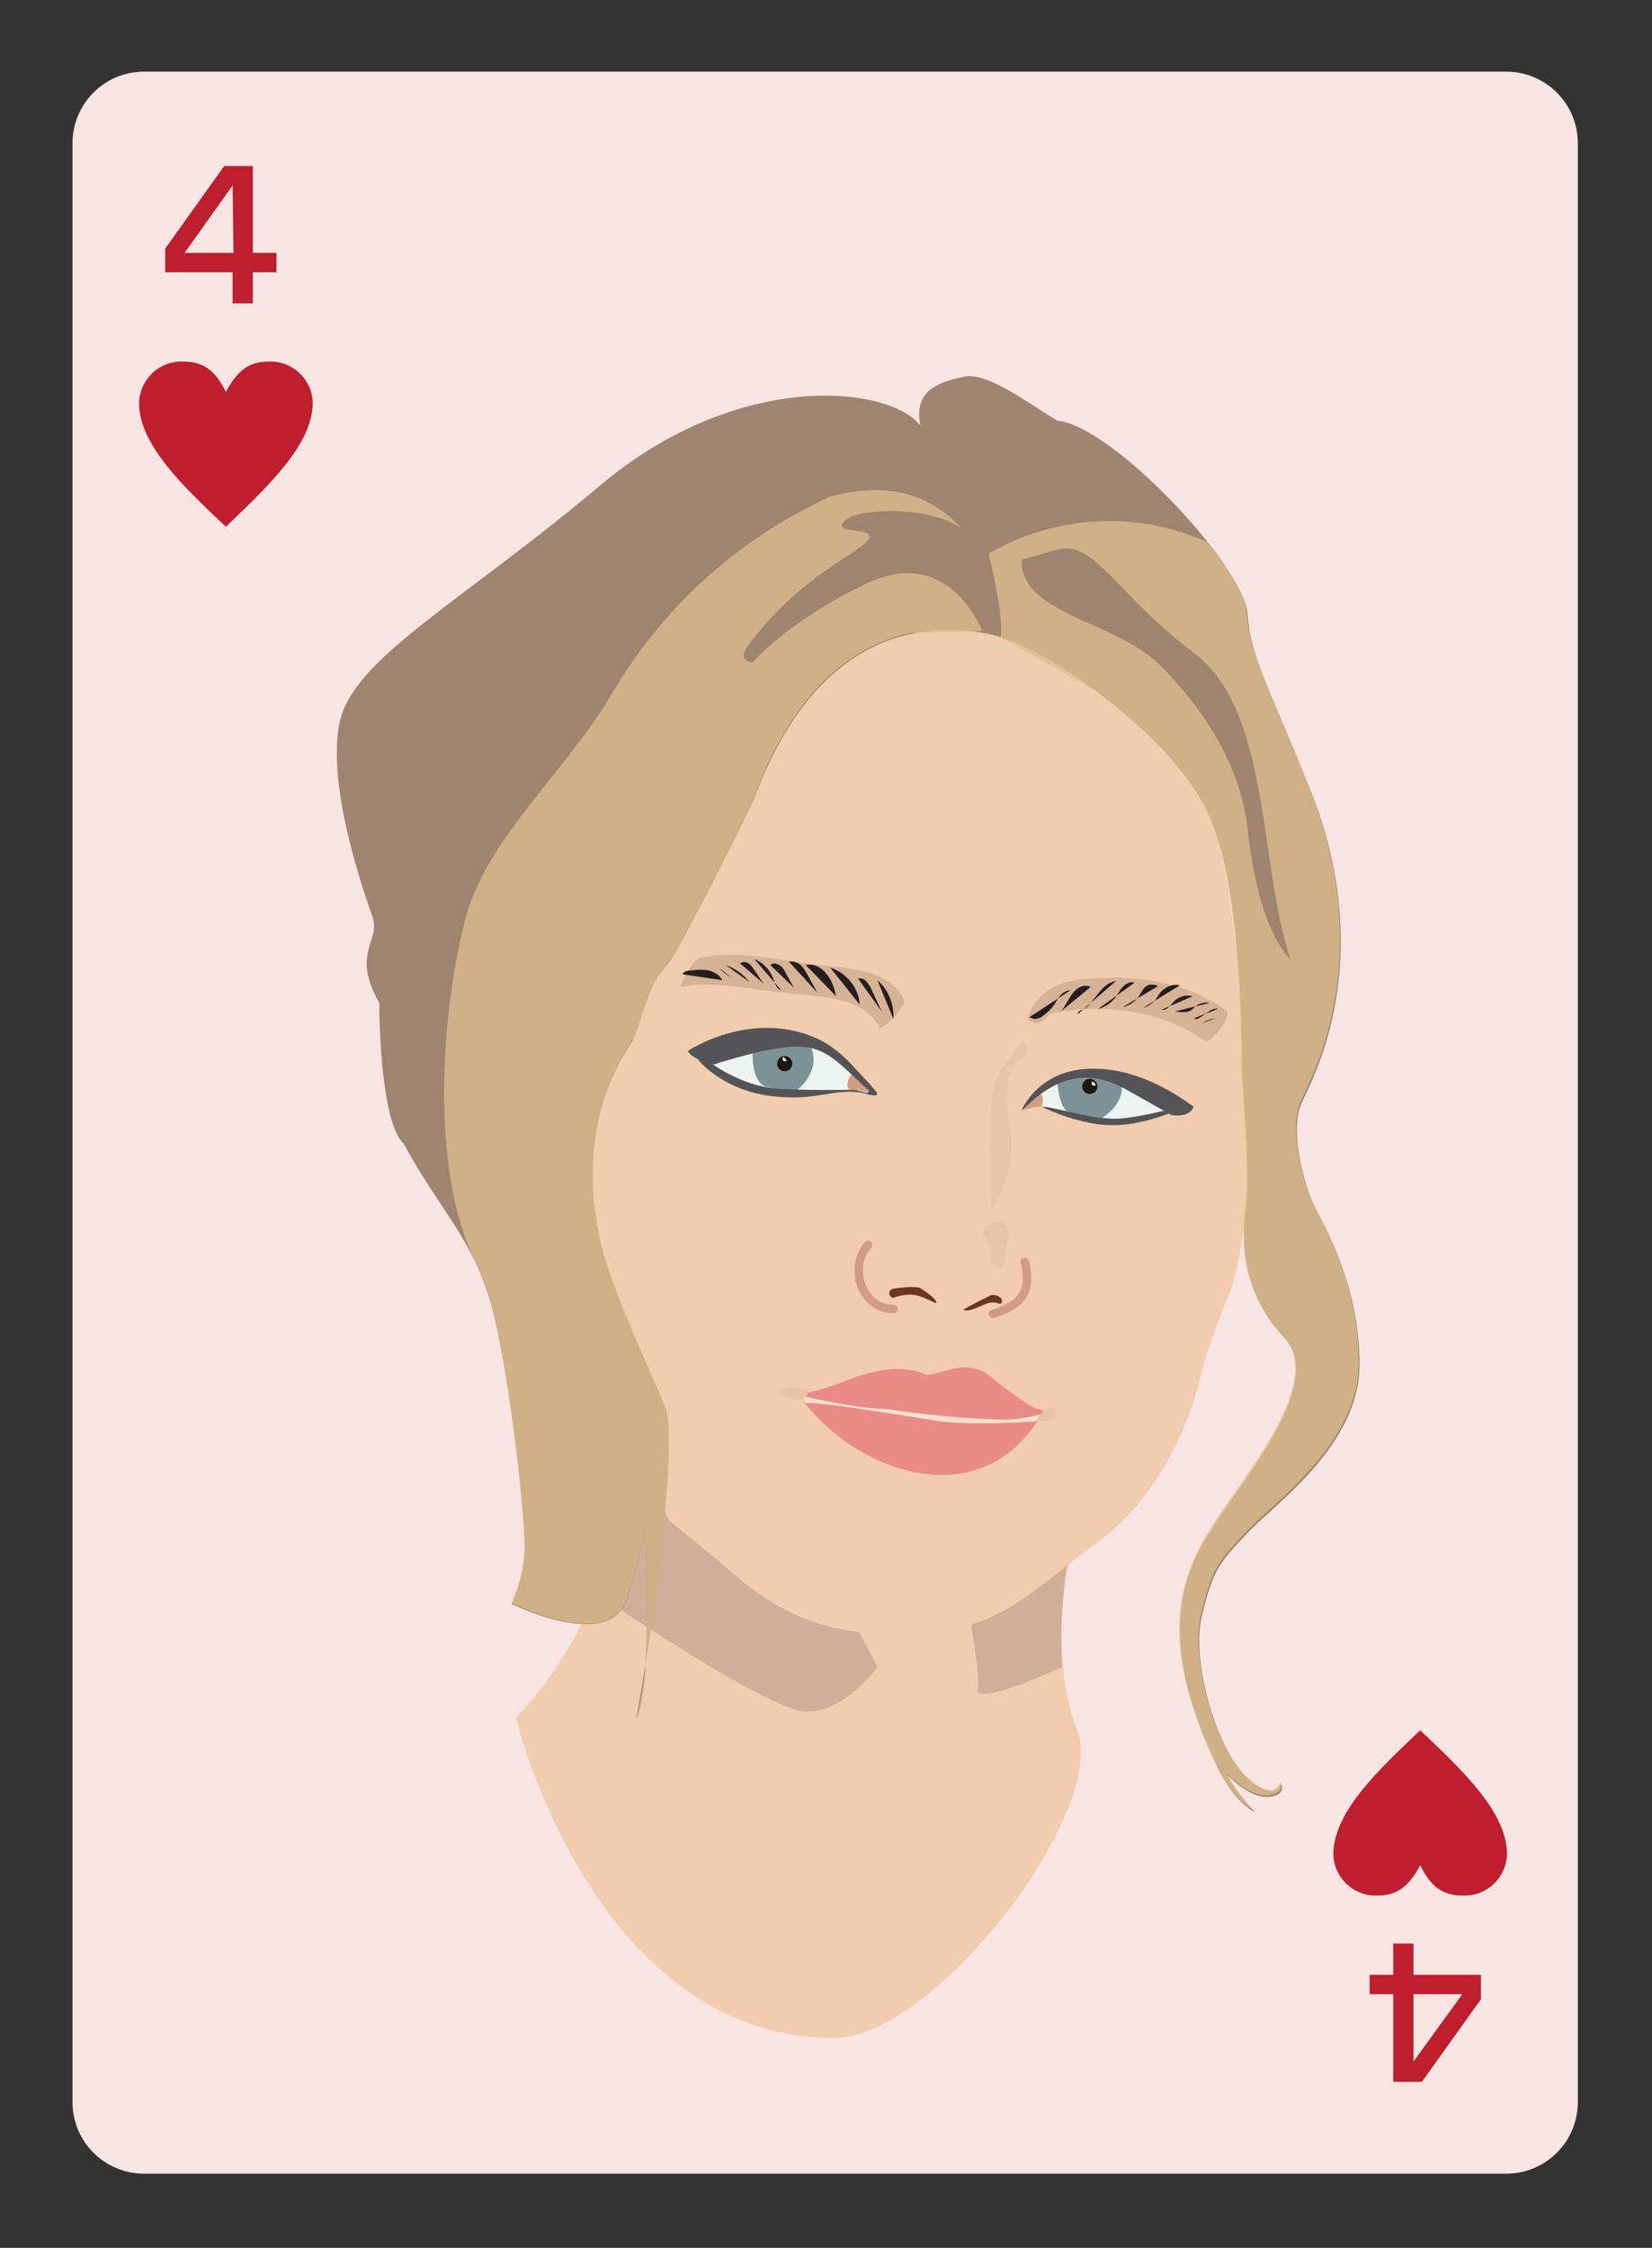 <?xml version="1.0" encoding="utf-8"?>
<!-- Generator: Adobe Illustrator 20.0.0, SVG Export Plug-In . SVG Version: 6.00 Build 0)  -->
<svg version="1.1" id="Layer_1" xmlns="http://www.w3.org/2000/svg" xmlns:xlink="http://www.w3.org/1999/xlink" x="0px" y="0px"
	 viewBox="0 0 196 266.7" style="enable-background:new 0 0 196 266.7;" xml:space="preserve">
<rect x="0" y="0" width="196" height="266.7" fill="#333333" stroke="none"/>
<style type="text/css">
	.st0{fill:#F8E4E3;}
	.st1{fill:#BE1E2D;}
	.st2{fill:#F2CCAE;}
	.st3{fill:#CFAE9A;}
	.st4{fill:#E98C88;}
	.st5{fill:#F5E0CD;}
	.st6{fill:#6B3720;}
	.st7{fill:none;stroke:#D39C82;stroke-linecap:round;stroke-miterlimit:10;}
	.st8{fill:none;stroke:#FFFFFF;stroke-width:0.25;stroke-miterlimit:10;}
	.st9{fill:#EBF4F0;}
	.st10{fill:#E9C5A8;}
	.st11{fill:#7D9297;}
	.st12{fill:#1D1611;}
	.st13{fill:#D39C82;}
	.st14{fill:#545456;}
	.st15{fill:#9F856F;}
	.st16{fill:#231F20;}
	.st17{opacity:0.15;}
	.st18{fill:#381C15;}
	.st19{opacity:0.77;}
	.st20{fill:#DFBD8E;}
	.st21{fill:none;stroke:#DAB995;stroke-miterlimit:10;}
	.st22{opacity:0.77;fill:#DFBD8E;}
</style>
<title>badbitchcards</title>
<path class="st0" d="M17.1,8.5h161.6c4.7,0,8.5,3.8,8.5,8.5v232.4c0,4.7-3.8,8.5-8.5,8.5H17.1c-4.7,0-8.5-3.8-8.5-8.5V17
	C8.6,12.3,12.4,8.5,17.1,8.5z"/>
<path class="st1" d="M19.6,29.5l7-9.8H30V30h2.8v2.3H30V36h-2.4v-3.7h-8L19.6,29.5z M27.6,22l-5.7,8h5.8L27.6,22z"/>
<path class="st1" d="M21.7,42.9c2.6,0,3.9,1.2,5.1,3.6c1.3-2.4,2.6-3.6,5.1-3.6c2.8-0.1,5.1,2.1,5.2,4.8c0,0,0,0,0,0.1
	c0,4.9-5.2,9.8-10.3,14.7c-5.2-4.9-10.3-9.8-10.3-14.7C16.6,45,18.9,42.8,21.7,42.9C21.7,42.9,21.7,42.9,21.7,42.9z"/>
<path class="st1" d="M173.6,224.9c-2.6,0-3.9-1.2-5.1-3.6c-1.3,2.4-2.6,3.6-5.1,3.6c-2.8,0.1-5.1-2.1-5.2-4.8c0,0,0,0,0-0.1
	c0-4.9,5.1-9.8,10.3-14.7c5.2,4.9,10.3,9.8,10.3,14.7C178.7,222.8,176.4,225,173.6,224.9C173.6,224.9,173.6,224.9,173.6,224.9z"/>
<path class="st1" d="M175.7,237.2l-7,9.8h-3.4v-10.4h-2.8v-2.3h2.8v-3.7h2.4v3.7h8L175.7,237.2z M167.7,244.6l5.8-8h-5.8V244.6z"/>
<g>
	<path class="st2" d="M99,241.8c-28.6,0-37.8-38-37.8-38S74,191.3,72.8,175c-1.2-16.3,54.7,7.2,54.7,7.2s-3.8,13.2,0.5,23.6
		C130.7,216.1,110.5,241.8,99,241.8z"/>
	<path class="st3" d="M69.8,188.4c0,0,21.3,14.7,25.9,14.7s8.4-5.3,8.4-5.3l-6.2-11.9l-22.2-11.7L69.8,188.4z"/>
	<path class="st3" d="M114.2,187.2c0,0,2.2,11,1.8,13.2c-0.4,2.2,10-2.6,10-2.6s-0.6-9.2,1.4-15.5c1.7-6.4-11.4,0-11.4,0
		L114.2,187.2z"/>
	<path class="st2" d="M114.3,71.9c9.9,0,22.9,11.5,29.1,24.6c2.1,3.9,3.7,18.3,3.8,23.4c0.1,5.2,0.2,10.1,0.6,12.5
		c0.4,2.3,0.6,13.4-1.8,20.7c-1.5,3.6-3.2,8.4-3.5,9.9c-0.3,1.5-3,13.2-12.4,20.1s-11.9,10.8-24,10.8S88.8,188.1,85,185
		s-5.7-4.7-5.7-4.7l-25.7-59.9c0,0,36.9-31.9,40.2-35.2C97.2,81.9,104,71.9,114.3,71.9z"/>
	<g>
		<path class="st4" d="M95.3,166.2c1.6,2.4,8.2,8.9,16.7,8.8c8.5-0.1,11.8-7.7,11.8-7.7s0,0-0.6-0.1c-0.6-0.1-2.2-1.1-5.6-3.8
			c-3-2.5-5.8-0.2-7.7-0.3c-3.8-1.6-7.6,0-10.3,1c-3.4,1.3-4.7,1.2-4.7,1.2L95.3,166.2z"/>
		<path class="st5" d="M123,168.6c0.2-0.3,0.3-0.6,0.5-0.8l0,0c0,0-1.4,0.4-3.3,0.6c-1.9,0.2-9.9-0.4-14.8-1.2
			c-3.8-0.1-7.9-1.1-10.4-1.6l0.3,0.5c0.1,0.1,0.2,0.3,0.3,0.4c0.2-0.4,11.3,1.4,15.1,2C114.4,169.2,123,168.7,123,168.6z"/>
	</g>
	<path class="st6" d="M106,154c-0.6-0.1-0.7-1,0-1.1c0.7-0.1,2.7-0.4,3.3,0c0.9,0.6,1.7,1.2,1.8,1.6c0.1,0.4-1.7-0.9-3-0.9
		C106.7,153.6,106,154,106,154z"/>
	<path class="st6" d="M118.7,154.7c0.7-0.6-0.7-1.4-1.4-0.9c-0.8,0.4-2.6,1.3-3,1.6c0.7,0.4,2.4-0.7,3-0.8
		C117.9,154.4,118.7,154.7,118.7,154.7z"/>
	<path class="st7" d="M106,155.3c-3.9,0-5.3-5.1-3-7.6"/>
	<path class="st7" d="M117.8,155.9c3.9-1.2,4.5-3.1,3.8-6.2"/>
	<path class="st8" d="M103.1,129.3c-3.5-3.1-5-5.4-8.9-5.2s-9.5,2.1-9.5,2.1s3.8,2.8,8.2,2.9c4.4,0.1,5.7,0,8,0.1
		C103.1,129.3,102.7,129.9,103.1,129.3z"/>
	<path class="st9" d="M121.4,131c2.8-2.8,6.7-5.7,12.3-2.6c5.5,3.1,5.5,3.1,5.5,3.1s-5.7,1.5-7.7,1.2c-2.3,0-6.7-1.4-8-1.4
		c-1.2,0-2.1,0.3-2.1,0.3S121,131.5,121.4,131z"/>
	<path class="st10" d="M116.6,146.4c1.1,1.6,1,3.1,1,3.1s0.9,1.1,1.4,0.9c0.4-1.6,0.9-4.4,0.3-5.1
		C118.7,144.6,116.9,144.8,116.6,146.4z"/>
	<path class="st9" d="M103.1,129.3c-3.5-3.1-5-5.4-8.9-5.2s-9.5,2.1-9.5,2.1s3.8,2.8,8.2,2.9c4.4,0.1,5.7,0,8,0.1
		C103.1,129.3,102.7,129.9,103.1,129.3z"/>
	<path class="st11" d="M132.9,128c-2.9-1.4-5.4-1.1-7.5,0c0,0.1,0.2,3.7,1.5,4c1.3,0.3,2.7,0.6,3.8,0.7
		C130.7,132.6,133.9,130.9,132.9,128z"/>
	<path class="st11" d="M94.2,124.2c-1.5,0.1-3.3,0.4-4.9,0.8c0,0-0.2,3.4,1.7,4c0,0,0.1,0,0.1,0c0.1,0,0.2,0,0.3,0.1
		c0.5,0.1,1,0.1,1.5,0.2c0.6,0,1.2,0,1.7,0c0,0,2.7-2,1.7-4.9C95.7,124.2,95,124.1,94.2,124.2z"/>
	<circle class="st12" cx="93.1" cy="126.2" r="0.9"/>
	<circle class="st12" cx="129.3" cy="128.9" r="0.9"/>
	<path class="st13" d="M103.1,129.3c-0.7-0.6-1.4-1.3-2-1.8c-0.1,0.1-0.2,0.1-0.3,0.3c-0.6,1.2,0,1.5,0,1.5
		C103.1,129.3,102.7,129.9,103.1,129.3z"/>
	<path class="st13" d="M123.1,129.4c-0.6,0.5-1.1,1.1-1.6,1.6c-0.4,0.5,0,0.7,0,0.7s0.8-0.4,2.1-0.4
		C123.5,131.3,124.2,130.1,123.1,129.4z"/>
	<path class="st10" d="M121.4,123.4c-3,4-3.7,4.3-3.8,8.2c-0.2,3.9,0,12,0,12s3.1-4.7,2.3-9.3s-0.7-7.4,1.6-8.9
		C121.4,125.3,122.6,124.4,121.4,123.4z"/>
	<path class="st14" d="M124.9,127.9c-2.9,1.6-3.7,3.9-3.7,3.9l0,0l0,0c2.8-2.8,6.7-5.7,12.3-2.6c5.5,3.1,5.5,3.1,5.5,3.1
		c2.4,0.3,2.6-1,2.6-1C134,125.7,127.8,126.3,124.9,127.9z"/>
	<path class="st14" d="M139.1,131.4c0.2,0.1,0.2,0.1,0.2,0.1s-5.7,1.5-7.7,1.2c-2.3,0-6.7-1.4-8-1.4l0,0c0,0,4.1,2.1,8.1,2.2
		c4,0.1,7.9-1.8,8.6-2L139.1,131.4z"/>
	<path class="st14" d="M104,129.6c-0.1-0.2-0.9-1.1-2.6-2.9c0,0-2-2.4-4.5-3.5c-7.9-3.5-15.3,1.5-15.3,1.5c0.6,1.1,3.1,1.6,3.1,1.6
		s5.6-1.9,9.5-2.1c3.9-0.2,5.4,2.1,8.9,5.2c-0.4,0.6,0,0-2,0c1,0.2,1.6,0.3,1.7,0.4C103.1,129.9,104.4,130.2,104,129.6z"/>
	<g>
		<polygon class="st14" points="102.8,129.7 102.8,129.7 102.8,129.7 		"/>
		<path class="st14" d="M100.8,129.3c-2.2,0-3.6,0.1-8-0.1c-4.4-0.1-8.2-2.9-8.2-2.9l0,0l-1.8-0.6c0,0,2.7,3.5,8.4,4.3
			c5.8,0.8,7.4-1,11.5-0.3l-0.9-0.3C101.6,129.3,101.3,129.3,100.8,129.3z"/>
	</g>
	<path class="st15" d="M109.2,50.5c-3.6-4.7-21.5-6.8-38,7.1S41.9,78.1,40.3,85.7c-1.6,7.6,2.9,20.2,3.9,23.1
		c1,2.9-2.6,4.2,0.8,10.2c0,3,0.3,14.3,2.9,16.7c4.2,7.8,8.4,11.5,10.5,19.5c2.1,8.1,4.2,26.4,3.8,29.5c-0.3,3.1-1.5,5.6-1.5,5.6
		s11.8,5.9,13.8-0.8c2-6.8,2-8.4,2-8.4s1,18.6-1,22.8c3-17,4.6-33.5,3.5-36.7c-1.2-3.1-6.8-14.7-7.9-20.4c-1.2-5.8-1.8-15,4-23.4
		c2.1-5.6,1.8-6.3,4-8.9c2.1-2.6,10.3-19.6,10.3-19.6c1.8-4.5,8.4-22.9,27.3-19.8c6.9,1,22.5,12.2,26.7,21.5c4.2,9.2,3.9,29,4,31
		c0.1,2,1,11.4,0.4,16c-0.6,4.6,0,10.2,4.5,15c4.5,4.8-2.4,13.9-6.7,20.1s-9.5,13.5-1.2,30.9c2.2,4.5,4.5,5.4,4.5,5.4
		s-2.2-2.2-3.3-4.4c0,0,2.7,2.8,4.9,2.6c2.2-0.2,1.5-1.6,1.5-1.6s-0.6,2.5-4-0.6c-3.4-3.1-6.8-13.6-5.4-19.3
		c1.4-5.8,2.3-6.5,5.4-9.8c3-3.3,13.3-10.3,13.3-20s-4.4-16.8-5.4-18.9s-3.1-8.8-1.4-12.3c1.7-3.6,8.3-16.3,1.7-35.1
		c-5.4-13.8-7.8-17.2-8.2-22.8S132,50.5,125.4,49.9c-4.2-2.6-8.4-5.8-11.1-5.2S108.3,46.2,109.2,50.5z"/>
	<g>
		<path class="st16" d="M81,115.6c0-0.2,0.2-0.3,0.5-0.4c0.8-0.1,1.5-0.2,2.3-0.1c0.8,0.1,1.5,0.5,1.9,1.2"/>
	</g>
	<g>
		<path class="st16" d="M106,120.9c0.1-1.7-0.6-3.5-1.9-4.6"/>
	</g>
	<g>
		<path class="st16" d="M104.6,120c-0.4-0.9-0.8-1.7-1.2-2.6c-0.3-0.7-0.9-1.5-1.6-1.3"/>
	</g>
	<g>
		<path class="st16" d="M102,119.2c-0.1-2-1.6-3.8-3.5-4.4"/>
	</g>
	<g>
		<path class="st16" d="M99.2,118.2c-0.2-0.9-0.5-1.9-1.1-2.6c-0.6-0.8-1.5-1.3-2.5-1.1"/>
	</g>
	<g>
		<path class="st16" d="M97,117.8c-0.4-0.7-0.8-1.4-1.1-2c-0.3-0.5-0.5-0.9-0.9-1.3c-0.4-0.3-0.9-0.5-1.4-0.4"/>
	</g>
	<g>
		<path class="st16" d="M91.4,114.5c0.3-0.3,0.8-0.2,1.2,0.1c0.3,0.2,0.5,0.6,0.7,1c0.3,0.5,0.6,1.1,0.9,1.6"/>
	</g>
	<g>
		<path class="st16" d="M92.7,117.5c-0.6-0.2-0.8-0.9-1-1.5c-0.4-1-1.2-1.8-2.2-2.2"/>
	</g>
	<g>
		<path class="st16" d="M90.6,116.7c-0.4-0.5-0.7-1.1-1.1-1.6c-0.2-0.3-0.4-0.6-0.7-0.8s-0.7-0.2-1,0"/>
	</g>
	<g>
		<path class="st16" d="M88.9,116.5c-0.7-0.9-1.7-1.6-2.8-2"/>
	</g>
	<g>
		<path class="st16" d="M86.8,116c-0.5-0.3-1-0.6-1.4-1.1"/>
	</g>
	<g>
		<path class="st16" d="M143.4,121.4c0.2,0,0.4-0.1,0.7-0.1"/>
	</g>
	<g>
		<path class="st16" d="M122.1,120.7c0.2,0,0.4,0.2,0.7,0.2c0.2,0,0.5-0.1,0.7-0.2c0.7-0.5,1.3-1,1.7-1.7c0.2-0.3,0.4-0.7,0.7-1
			c0.3-0.3,0.7-0.5,1.1-0.5"/>
	</g>
	<g>
		<path class="st16" d="M125.5,120.3c0.5-0.3,0.8-0.9,1.1-1.4c0.3-0.5,0.6-1.1,1.1-1.5s1.1-0.6,1.7-0.3"/>
	</g>
	<g>
		<path class="st16" d="M127.9,120.3c-0.1-0.2,0.2-0.4,0.5-0.5c0.6-0.2,1-0.8,1.4-1.3c0.7-0.9,1.4-1.9,2.6-2.1"/>
	</g>
	<g>
		<path class="st16" d="M130.3,119.7c0.8-0.2,1.5-0.7,2-1.3c0.3-0.4,0.5-0.9,0.9-1.3c0.4-0.4,0.9-0.7,1.4-0.5"/>
	</g>
	<g>
		<path class="st16" d="M133.2,119.5c0.9-0.2,1.7-0.8,2.1-1.6c0.2-0.3,0.4-0.7,0.7-0.9c0.4-0.3,1-0.2,1.4,0"/>
	</g>
	<g>
		<path class="st16" d="M135.6,119.6c0.6-0.2,1.1-0.5,1.5-1c0.2-0.3,0.4-0.6,0.6-0.9c0.6-0.6,1.4-1,2.3-0.8"/>
	</g>
	<g>
		<path class="st16" d="M137.8,119.8c0.7,0.1,1.1-0.6,1.6-1.1c0.6-0.5,1.3-0.7,2.1-0.5"/>
	</g>
	<g>
		<path class="st16" d="M139.4,120c0.7,0.1,1.5,0.2,2-0.2c0.2-0.2,0.4-0.4,0.6-0.5c0.4-0.3,1-0.4,1.5-0.3"/>
	</g>
	<g>
		<path class="st16" d="M141.7,120.8c0,0.1,0.2,0.1,0.3,0.1c0.9-0.3,1.6-1.4,2.5-1.2"/>
	</g>
	<g>
		<path class="st16" d="M142.7,121.4c0.4-0.3,1-0.5,1.5-0.6"/>
	</g>
	<g class="st17">
		<g>
			<path class="st18" d="M80.8,117.1c3.9-0.8,8.3,0.3,12.2,0.7c3.7,0.4,9.5,0.3,11.4,4.2c0.1,0.2,3.3-2.4,2.8-3.5
				c-1.7-3.5-6.6-3.6-10-4c-4.4-0.5-9.6-1.8-14-0.9C82.1,113.7,80.5,117.2,80.8,117.1L80.8,117.1z"/>
		</g>
	</g>
	<g class="st17">
		<g>
			<path class="st18" d="M145.5,119.9c-3.8-2.8-8.7-3.9-13.4-3.9c-3.1,0.1-6.6,0-8.8,2.4c-0.1,0.1-1.9,2.4-1.2,2.7
				c0.2,0.1,0.5,0.2,0.7,0.3c1.2,0.4,3.4-3.3,2.8-3.5c-0.2-0.1-0.5-0.2-0.7-0.3c-0.4,0.9-0.8,1.8-1.2,2.7c0.2-0.2,0.3-0.4,0.5-0.5
				c-0.4,0.3-0.9,0.6-1.3,0.9c6.5-1.9,14.5-1.2,20,2.8C143.5,124.1,146.3,120.5,145.5,119.9L145.5,119.9z"/>
		</g>
	</g>
	<path class="st10" d="M92.7,165.1c-0.1,0.9,2.6,1,2.6,1l0.7-1C96,165.1,93.2,163.9,92.7,165.1z"/>
	<path class="st10" d="M125.2,167.4c-0.1,0.9,0.1,1.2-1,1.2c-1.1,0-1.1,0-1.1,0l0.7-1.3C123.7,167.3,125.2,166.8,125.2,167.4z"/>
	<path class="st9" d="M129.6,128.3c0,0,0.4,0.2,0.4,0.5C129.9,128.8,129.3,128.9,129.6,128.3z"/>
	<path class="st9" d="M92.9,125.4c0,0,0.4,0.2,0.4,0.5C93.3,125.9,92.7,126.1,92.9,125.4z"/>
	<g class="st19">
		<path class="st20" d="M76.7,197.4c-0.3,2.1-0.7,4.3-1.1,6.5C76.2,202.7,76.5,200.3,76.7,197.4z"/>
		<path class="st20" d="M108,75.1c-12.4,2.7-17.2,16-18.6,19.7c0,0-8.1,17-10.3,19.6c-2.1,2.6-1.8,3.3-4,8.9
			c-5.8,8.4-5.1,17.7-4,23.4c1.2,5.8,6.8,17.3,7.9,20.4c1,2.7-0.1,15.7-2.4,30.2c0.4-6.9-0.1-16.3-0.1-16.3s0,1.7-2,8.4
			c-2,6.8-13.8,0.8-13.8,0.8s1.2-2.5,1.5-5.6c0.3-3.1-1.7-21.4-3.8-29.5c-0.5-2.1-1.2-3.8-2-5.4c0,0,0,0,0,0
			c-5.9-12-3.6-32.2-1-41.3c2.6-9.1,12-17.2,17.2-26.1c5.2-8.8,13.3-17.5,25.7-23.3c11.9-3.5,16.9,4.8,17.4,6.3
			c0.5,1.5,0.8,9.6,0.8,9.6L108,75.1z"/>
		<path class="st20" d="M90.6,69.2"/>
	</g>
	<path class="st21" d="M145.7,90.7"/>
	<path class="st21" d="M149.4,102.5"/>
	<path class="st21" d="M139.2,72.4"/>
	<path class="st22" d="M130.4,82.2c5.5,4.2,10.7,9.5,12.9,14.2c4.2,9.2,3.9,29,4,31c0.1,2,1,11.4,0.4,16c-0.6,4.6,0,10.2,4.5,15
		c4.5,4.8-2.4,13.9-6.7,20.1c-4.2,6.2-9.5,13.5-1.2,30.9c2.2,4.5,4.5,5.4,4.5,5.4s-2.2-2.2-3.3-4.4c0,0,2.7,2.8,4.9,2.6
		c2.2-0.2,1.5-1.6,1.5-1.6s-0.6,2.5-4-0.6s-6.8-13.6-5.4-19.3c1.4-5.8,2.3-6.5,5.4-9.8c3-3.3,13.3-10.3,13.3-20
		c0-9.7-4.4-16.8-5.4-18.9c-1-2.1-3.1-8.8-1.4-12.3c1.7-3.6,8.3-16.3,1.7-35.1c-5.4-13.8-7.8-17.2-8.2-22.8c-0.1-1.9-2-5-4.7-8.3
		c-14.3-6.3-25.9,1.4-25.9,1.4s1.9,7.7,1.4,9.9L130.4,82.2z"/>
	<path class="st15" d="M121.2,66.4c-0.1,6.5,10.9,7.2,16.3,12.4c5.4,5.3,9.7,12.2,10.5,19.4c0.8,7.2,2.5,13,5.1,15.6
		c-3.8-11.3-2.3-29.4-11.4-36.3c-9.1-6.8-11.9-13.5-16.2-12.3C121.2,66.4,121.2,66.4,121.2,66.4z"/>
	<path class="st15" d="M88.9,76.4c6.1-8.2,13.5-11,14.2-12.5c0.6-1.5-4.6-0.4-2.9-2.1s10.9-1.7,14.1,1.1c3.2,2.8,2.3,12.1,2.3,12.1
		s-3.8-10.3-13.5-5.9c-9.6,4.5-13.8,9.5-13.8,9.5S87.2,78.5,88.9,76.4z"/>
</g>
</svg>
